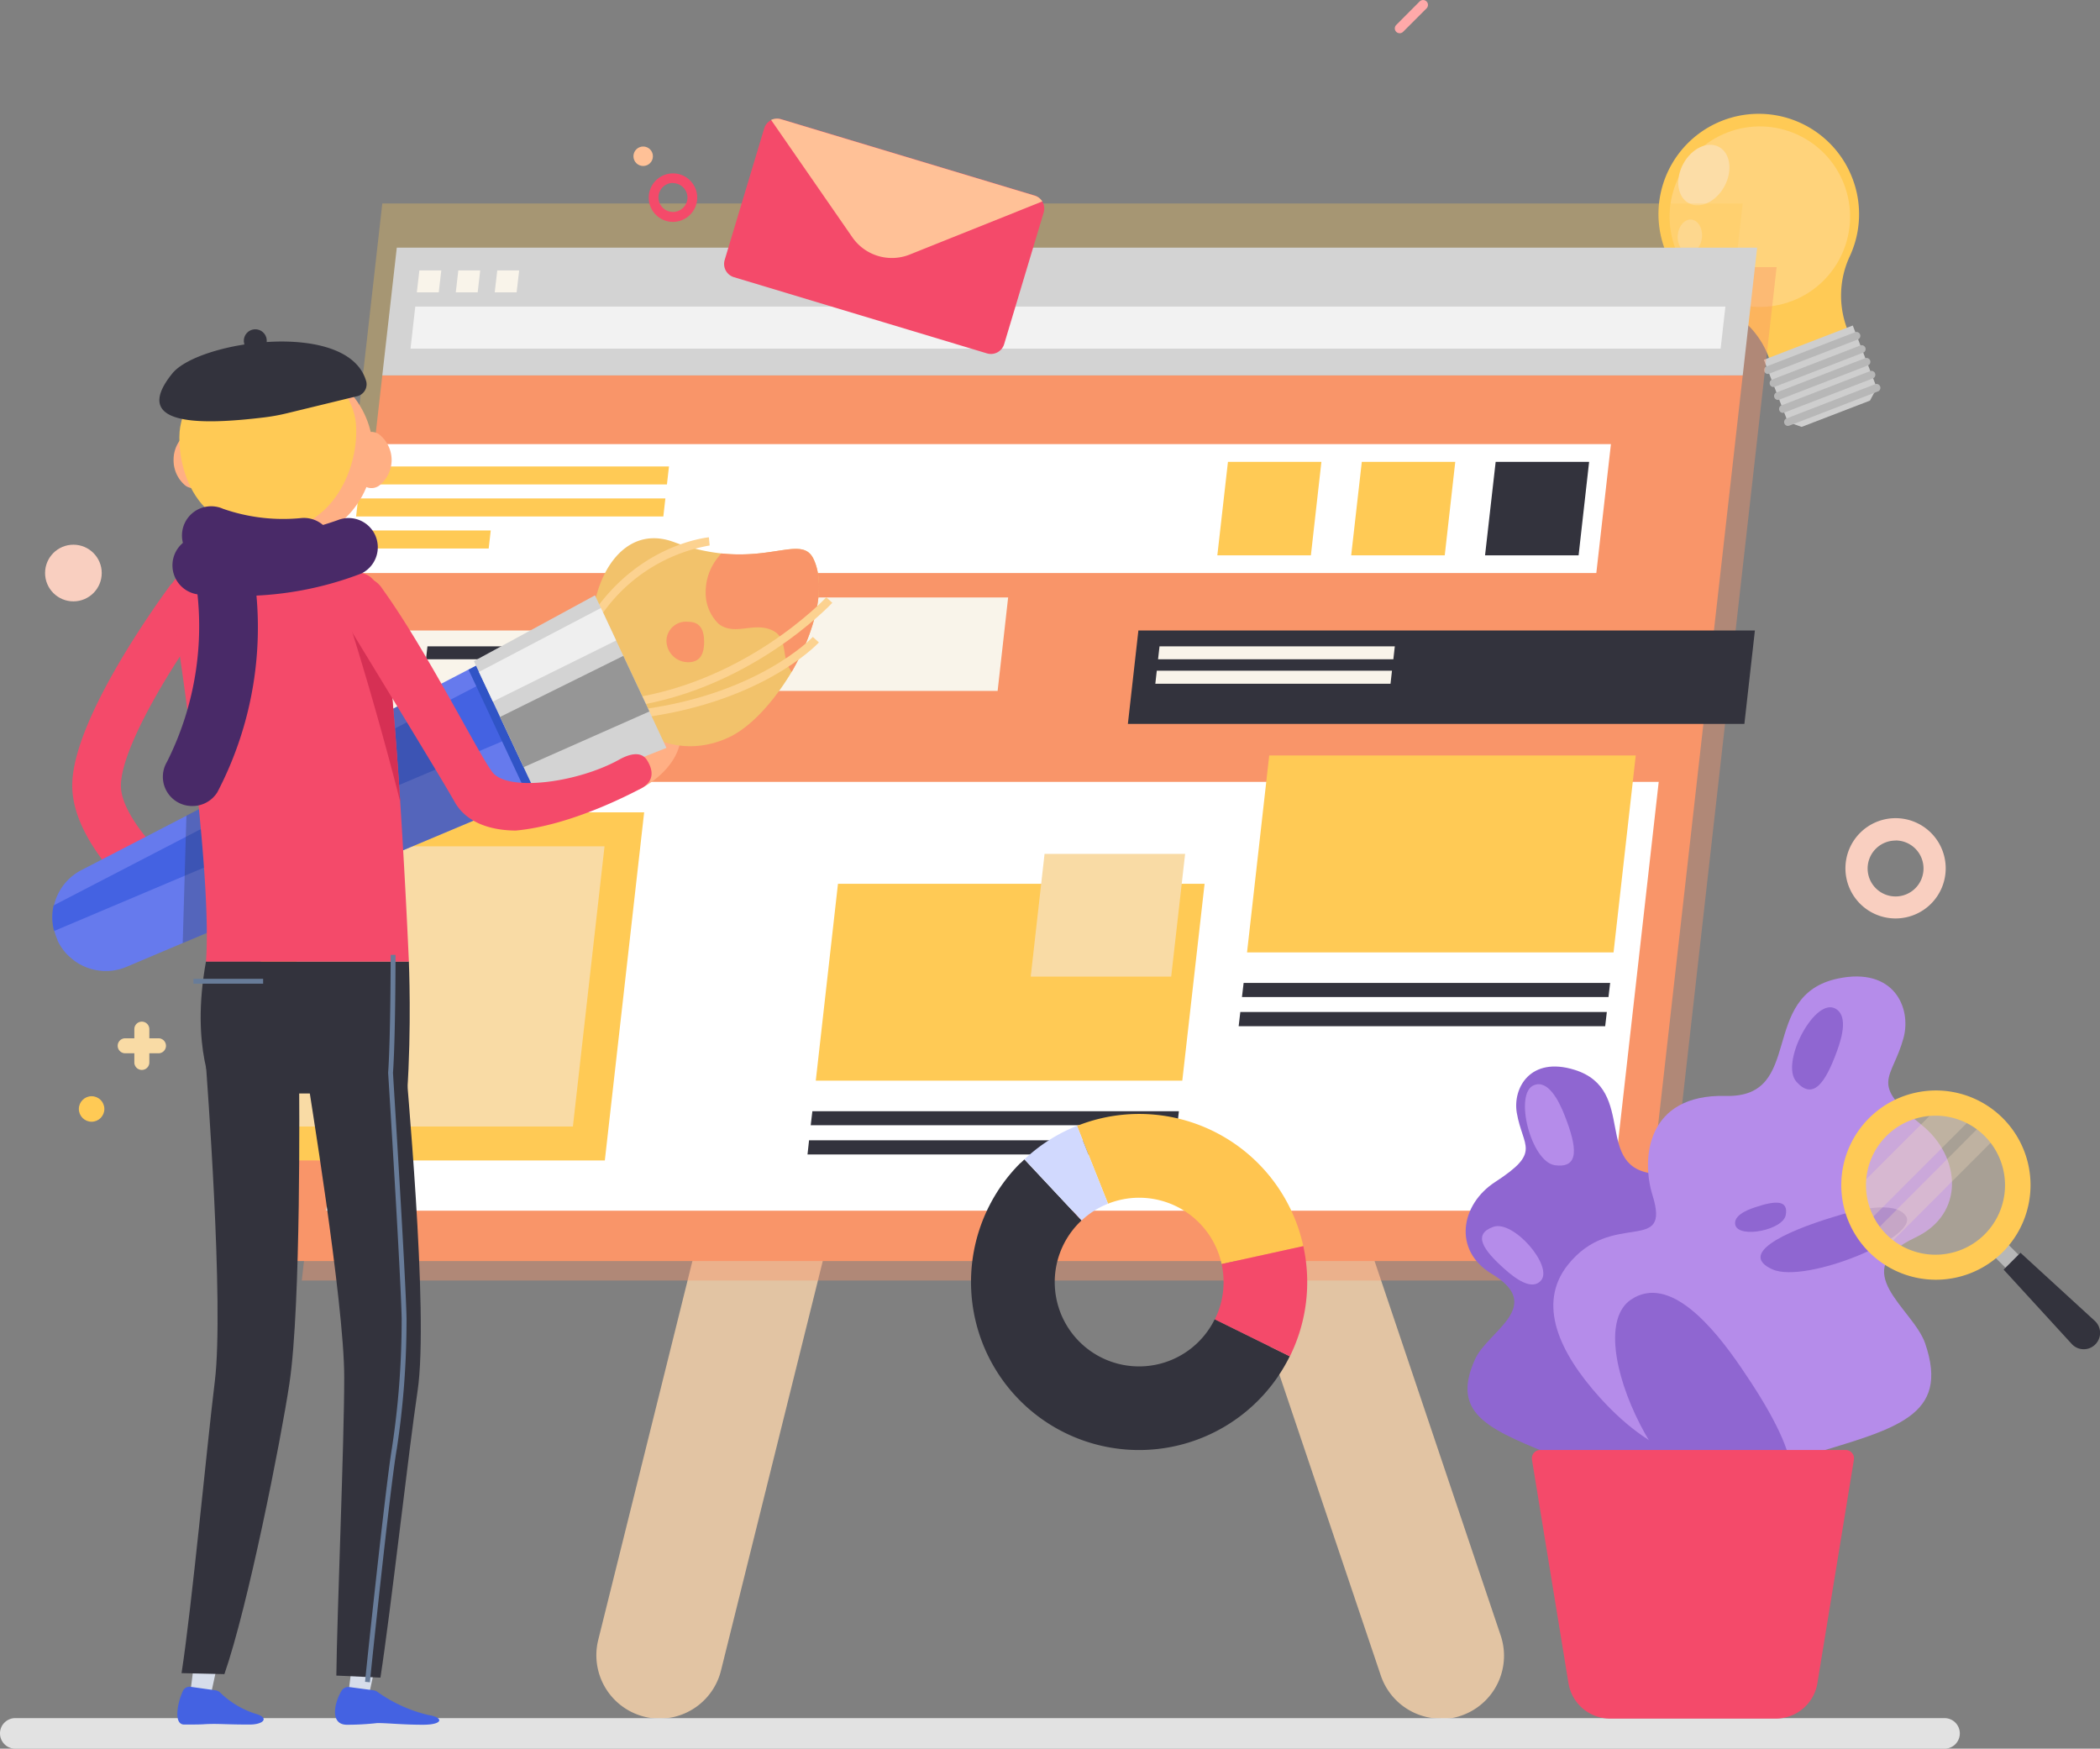 <svg xmlns="http://www.w3.org/2000/svg" viewBox="0 0 215.72 179.62">
  <rect x="0" y="0" width="215.72" height="179.62" fill="#808080" stroke="none"/>
  <defs>
    <style>
      .cls-1 {
        isolation: isolate;
      }

      .cls-2 {
        fill: #e2c4a3;
      }

      .cls-3 {
        fill: #e2e2e2;
      }

      .cls-4, .cls-9 {
        fill: #ffca55;
      }

      .cls-5 {
        fill: #cecece;
      }

      .cls-6 {
        fill: #b7b7b7;
      }

      .cls-7 {
        fill: #ffd37b;
      }

      .cls-8 {
        fill: #fcdda7;
      }

      .cls-25, .cls-37, .cls-9 {
        opacity: 0.3;
      }

      .cls-10, .cls-11 {
        fill: #f99569;
      }

      .cls-10 {
        opacity: 0.4;
      }

      .cls-12 {
        fill: #fff;
      }

      .cls-13 {
        fill: #f9dba5;
      }

      .cls-14 {
        fill: #f9f4ea;
      }

      .cls-15 {
        fill: #33333d;
      }

      .cls-16 {
        fill: #d3d3d3;
      }

      .cls-17 {
        fill: #f2f2f2;
      }

      .cls-18 {
        fill: #f44a6a;
      }

      .cls-19 {
        fill: #ffc197;
      }

      .cls-20 {
        fill: #ffc550;
      }

      .cls-21 {
        fill: #d1d9fe;
      }

      .cls-22 {
        fill: #8f66d1;
      }

      .cls-23 {
        fill: #b58cea;
      }

      .cls-24, .cls-25 {
        fill: #f4dcbd;
      }

      .cls-24 {
        opacity: 0.35;
      }

      .cls-26 {
        fill: #ffa9a9;
      }

      .cls-27 {
        fill: #f9cfc0;
      }

      .cls-28 {
        fill: #d6ddea;
      }

      .cls-29 {
        fill: #4462e2;
      }

      .cls-30 {
        fill: #ffaf84;
      }

      .cls-31 {
        fill: #f2c26b;
      }

      .cls-32 {
        fill: #667aed;
      }

      .cls-33 {
        fill: #3054c6;
      }

      .cls-34 {
        fill: #fcd290;
      }

      .cls-35 {
        fill: #969696;
      }

      .cls-36 {
        fill: #efefef;
      }

      .cls-37 {
        fill: #293549;
        mix-blend-mode: multiply;
      }

      .cls-38 {
        fill: #d63054;
      }

      .cls-39 {
        fill: #492a68;
      }

      .cls-40 {
        fill: #687c99;
      }
    </style>
  </defs>
  <title>Asset 5</title>
  <g class="cls-1">
    <g id="Layer_2" data-name="Layer 2">
      <g id="Objects">
        <g>
          <g>
            <path class="cls-2" d="M148,176.53a6.5,6.5,0,0,1-6.16-4.43L113,86.53a6.5,6.5,0,1,1,12.32-4.15L154.16,168a6.51,6.51,0,0,1-6.16,8.58Z"/>
            <path class="cls-2" d="M67.76,176.53a6.51,6.51,0,0,1-6.31-8.07L82.72,82.89A6.5,6.5,0,1,1,95.34,86L74.06,171.6A6.5,6.5,0,0,1,67.76,176.53Z"/>
            <path class="cls-3" d="M1.57,179.62H199.75a1.57,1.57,0,0,0,1.57-1.57h0a1.57,1.57,0,0,0-1.57-1.57H1.57A1.57,1.57,0,0,0,0,178.06H0A1.57,1.57,0,0,0,1.57,179.62Z"/>
            <g>
              <path class="cls-4" d="M190.28,18.3a10.3,10.3,0,1,0-13.5,13.23,9,9,0,0,1,4.9,5.13l.14.37,8-3.08-.11-.28a9.58,9.58,0,0,1,.34-7.42A10.25,10.25,0,0,0,190.28,18.3Z"/>
              <rect class="cls-5" x="182.09" y="34.95" width="9.79" height="6.87" transform="translate(-1.28 69.87) rotate(-21.09)"/>
              <polygon class="cls-5" points="192.8 39.83 183.66 43.35 185.07 43.85 192.09 41.15 192.8 39.83"/>
              <path class="cls-6" d="M181.6,38.41a.4.4,0,0,1-.14-.77l9.14-3.53a.4.4,0,0,1,.29.74l-9.14,3.53Z"/>
              <path class="cls-6" d="M182.12,39.75A.4.4,0,0,1,182,39l9.14-3.53a.4.4,0,0,1,.29.74l-9.14,3.53Z"/>
              <path class="cls-6" d="M182.63,41.08a.4.4,0,0,1-.14-.77l9.14-3.53a.4.4,0,0,1,.29.74l-9.14,3.53Z"/>
              <path class="cls-6" d="M183.14,42.41a.4.4,0,0,1-.14-.77l9.14-3.53a.4.4,0,0,1,.29.74l-9.14,3.53Z"/>
              <path class="cls-6" d="M183.66,43.75a.4.4,0,0,1-.14-.77l9.14-3.53a.4.4,0,0,1,.29.74l-9.14,3.53Z"/>
              <circle class="cls-7" cx="180.78" cy="22.27" r="9.27" transform="translate(4.1 66.56) rotate(-21.1)"/>
              <ellipse class="cls-8" cx="175.04" cy="17.99" rx="3.28" ry="2.41" transform="translate(76.66 163.88) rotate(-61.88)"/>
              <ellipse class="cls-8" cx="173.6" cy="24.27" rx="1.71" ry="1.25" transform="translate(134.88 195.22) rotate(-85.2)"/>
            </g>
            <g>
              <polygon class="cls-9" points="168.75 111.87 29 111.87 39.27 20.9 179.02 20.9 168.75 111.87"/>
              <polygon class="cls-10" points="42.76 27.44 41.27 40.56 31 131.53 170.75 131.53 181.02 40.56 182.5 27.44 42.76 27.44"/>
              <g>
                <polygon class="cls-11" points="168.75 129.53 29 129.53 39.27 38.56 179.02 38.56 168.75 129.53"/>
                <polygon class="cls-12" points="165.42 124.36 33.51 124.36 38.48 80.31 170.39 80.31 165.42 124.36"/>
                <g>
                  <polygon class="cls-4" points="62.13 119.2 24.48 119.2 28.52 83.44 66.17 83.44 62.13 119.2"/>
                  <polygon class="cls-13" points="58.85 115.71 28.55 115.71 31.8 86.93 62.1 86.93 58.85 115.71"/>
                </g>
                <g>
                  <polygon class="cls-14" points="68.19 74.36 39.15 74.36 40.23 64.76 69.27 64.76 68.19 74.36"/>
                  <polygon class="cls-15" points="57.75 67.72 43.76 67.72 43.91 66.39 57.9 66.39 57.75 67.72"/>
                </g>
                <g>
                  <polygon class="cls-4" points="165.75 97.83 128.1 97.83 130.38 77.6 168.03 77.6 165.75 97.83"/>
                  <polygon class="cls-15" points="165.23 102.41 127.58 102.41 127.75 100.96 165.4 100.96 165.23 102.41"/>
                  <polygon class="cls-15" points="164.89 105.41 127.24 105.41 127.41 103.95 165.06 103.95 164.89 105.41"/>
                </g>
                <polygon class="cls-14" points="102.48 70.97 73.44 70.97 74.53 61.37 103.56 61.37 102.48 70.97"/>
                <g>
                  <polygon class="cls-15" points="179.19 74.36 115.86 74.36 116.94 64.76 180.27 64.76 179.19 74.36"/>
                  <polygon class="cls-14" points="143.13 67.72 118.96 67.72 119.11 66.39 143.28 66.39 143.13 67.72"/>
                  <polygon class="cls-14" points="142.84 70.23 118.68 70.23 118.83 68.89 142.99 68.89 142.84 70.23"/>
                </g>
                <g>
                  <polygon class="cls-12" points="163.98 58.86 32.07 58.86 33.56 45.62 165.48 45.62 163.98 58.86"/>
                  <polygon class="cls-15" points="162.16 57.04 152.55 57.04 153.64 47.44 163.24 47.44 162.16 57.04"/>
                  <polygon class="cls-4" points="148.41 57.04 138.8 57.04 139.89 47.44 149.49 47.44 148.41 57.04"/>
                  <polygon class="cls-4" points="134.66 57.04 125.05 57.04 126.14 47.44 135.74 47.44 134.66 57.04"/>
                  <polygon class="cls-4" points="68.51 49.76 36.96 49.76 37.16 47.91 68.72 47.91 68.51 49.76"/>
                  <polygon class="cls-4" points="68.14 53.05 36.58 53.05 36.79 51.2 68.35 51.2 68.14 53.05"/>
                  <polygon class="cls-4" points="50.2 56.34 36.21 56.34 36.42 54.49 50.41 54.49 50.2 56.34"/>
                </g>
                <g>
                  <polygon class="cls-4" points="121.45 111 83.8 111 86.08 90.78 123.74 90.78 121.45 111"/>
                  <polygon class="cls-15" points="120.94 115.58 83.28 115.58 83.45 114.14 121.1 114.14 120.94 115.58"/>
                  <polygon class="cls-15" points="120.6 118.58 82.95 118.58 83.11 117.13 120.76 117.13 120.6 118.58"/>
                  <polygon class="cls-13" points="120.31 100.31 105.88 100.31 107.3 87.71 121.74 87.71 120.31 100.31"/>
                </g>
                <g>
                  <polygon class="cls-16" points="179.02 38.56 39.27 38.56 40.76 25.44 180.5 25.44 179.02 38.56"/>
                  <polygon class="cls-17" points="176.75 35.81 42.17 35.81 42.66 31.49 177.24 31.49 176.75 35.81"/>
                  <polygon class="cls-14" points="45.07 30.03 42.82 30.03 43.08 27.78 45.33 27.78 45.07 30.03"/>
                  <polygon class="cls-14" points="49.07 30.03 46.82 30.03 47.08 27.78 49.33 27.78 49.07 30.03"/>
                  <polygon class="cls-14" points="53.07 30.03 50.82 30.03 51.08 27.78 53.33 27.78 53.07 30.03"/>
                </g>
              </g>
            </g>
            <g>
              <path class="cls-18" d="M107.21,21.83l-4.06,13.52a1.42,1.42,0,0,1-1.76.95l-26-7.83a1.42,1.42,0,0,1-.95-1.76l4.06-13.52a1.42,1.42,0,0,1,1.76-.95l26,7.83a1.42,1.42,0,0,1,.95,1.76Z"/>
              <path class="cls-19" d="M107.07,20.69,93.44,26.15a4.94,4.94,0,0,1-5.88-1.77L79.21,12.32a1.42,1.42,0,0,1,1-.08l26,7.83A1.42,1.42,0,0,1,107.07,20.69Z"/>
            </g>
            <g>
              <path class="cls-20" d="M110.63,115.65A17.25,17.25,0,0,1,133.88,128l-8.39,1.84a8.67,8.67,0,0,0-11.67-6.2Z"/>
              <path class="cls-15" d="M104.82,119.48l.41-.39,5.87,6.27a8.66,8.66,0,1,0,13.68,10.15l7.71,3.8a17.26,17.26,0,1,1-27.68-19.84Z"/>
              <path class="cls-18" d="M125.69,131.69a8.69,8.69,0,0,0-.2-1.85l8.39-1.84a17.18,17.18,0,0,1-1.38,11.32l-7.71-3.8A8.57,8.57,0,0,0,125.69,131.69Z"/>
              <path class="cls-21" d="M105.24,119.08a17,17,0,0,1,5.4-3.44l3.18,8a8.59,8.59,0,0,0-2.71,1.72Z"/>
            </g>
            <g>
              <path class="cls-22" d="M161.75,109.89c-4.56-1.42-6.37,1.88-5.94,4.41.62,3.59,2.57,4-2.22,7.11-3.54,2.29-4.37,7-.38,9.42,5.58,3.33-.37,5.9-1.67,8.75-2.68,5.88,1.71,7.33,8.81,10.25,7.29,3,12.75,1.54,17.84-3.1,3.76-3.42,6-7.29,3.74-10.79-3.24-5-8.55-1.61-6.49-6.5,1.23-2.93,1.35-8.38-5.3-8.86S168.31,111.94,161.75,109.89Z"/>
              <path class="cls-22" d="M169.55,160.19a2.29,2.29,0,0,1-2.29-2.16,75.59,75.59,0,0,0-4.51-22.51,2.29,2.29,0,0,1,4.23-1.77c.17.39,4,9.78,4.86,24a2.29,2.29,0,0,1-2.16,2.42Z"/>
              <g>
                <path class="cls-23" d="M188.81,100.51c5.74-1.2,7.56,3,6.73,6.1-1.18,4.32-3.62,4.58,1.87,8.95,4,3.22,4.5,9.11-.65,11.55-7.21,3.4-.25,7.25,1,10.88,2.57,7.51-3,8.74-12,11.47-9.27,2.8-15.76.37-21.42-5.91-4.18-4.63-6.46-9.62-3.29-13.62,4.56-5.75,10.64-.95,8.7-7.17-1.16-3.72-.65-10.4,7.53-10.19S180.55,102.24,188.81,100.51Z"/>
                <path class="cls-23" d="M173.57,161a2.76,2.76,0,0,1-.44,0,2.81,2.81,0,0,1-2.35-3.21c2.69-17.31,8.55-28.31,8.8-28.77a2.81,2.81,0,0,1,5,2.67c-.07.12-5.66,10.69-8.19,27A2.81,2.81,0,0,1,173.57,161Z"/>
              </g>
              <path class="cls-22" d="M178.83,140.44c5.94,8.67,7.86,14.59.35,15.33S162,137.19,167.56,133.48C171.49,130.86,176,136.3,178.83,140.44Z"/>
              <path class="cls-18" d="M182.4,176.53h-17a4.34,4.34,0,0,1-4.28-3.64l-3.75-22.95a.86.86,0,0,1,.85-1h31.37a.86.86,0,0,1,.85,1l-3.75,22.95A4.34,4.34,0,0,1,182.4,176.53Z"/>
              <path class="cls-22" d="M188.34,125c-5.3,1.61-9.71,3.83-6.28,5.38s15.35-3.4,13.69-5.53C194.58,123.33,190.87,124.2,188.34,125Z"/>
              <path class="cls-22" d="M188.69,108c-1.22,3.34-2.47,5-4.15,3.12s1.72-8.39,3.84-7.59C189.88,104.13,189.27,106.44,188.69,108Z"/>
              <path class="cls-23" d="M160.74,114.61c1.3,3.31,1.49,5.41-1,5.08s-4.27-7.43-2.15-8.23C159,110.9,160.12,113,160.74,114.61Z"/>
              <path class="cls-23" d="M154.58,130.37c-2.31-2.05-3.28-3.6-1.19-4.35s6.22,4.08,4.89,5.53C157.35,132.58,155.68,131.35,154.58,130.37Z"/>
              <path class="cls-22" d="M180.32,124c2.09-.7,3.4-.75,3.12.8s-4.73,2.41-5.17,1.07C178,124.92,179.32,124.32,180.32,124Z"/>
            </g>
            <g>
              <rect class="cls-6" x="205.1" y="127.19" width="1.89" height="3.45" transform="translate(-30.83 183.37) rotate(-44.98)"/>
              <path class="cls-15" d="M215.23,138.1h0a1.67,1.67,0,0,1-2.41-.05l-7-7.64,1.73-1.73,7.64,7A1.67,1.67,0,0,1,215.23,138.1Z"/>
              <path class="cls-24" d="M207.3,121.73a8.43,8.43,0,0,1-13.72,6.56,8.23,8.23,0,0,1-1.38-1.4,8.46,8.46,0,0,1-.67-1,8.35,8.35,0,0,1-1.07-3.49c0-.22,0-.44,0-.66a8.44,8.44,0,0,1,8.43-8.43l.67,0A8.33,8.33,0,0,1,203,114.4a8.47,8.47,0,0,1,1,.67,8.26,8.26,0,0,1,1.4,1.38A8.4,8.4,0,0,1,207.3,121.73Z"/>
              <path class="cls-25" d="M203,114.4l-11.49,11.49a8.35,8.35,0,0,1-1.07-3.49l9.07-9.07A8.33,8.33,0,0,1,203,114.4Z"/>
              <path class="cls-25" d="M205.43,116.44,193.58,128.3a8.23,8.23,0,0,1-1.38-1.4L204,115.07A8.26,8.26,0,0,1,205.43,116.44Z"/>
              <path class="cls-4" d="M198.87,131.45a9.72,9.72,0,1,1,6.87-16.59h0a9.72,9.72,0,0,1-6.87,16.59Zm0-16.85a7.14,7.14,0,1,0,5,2.09h0A7.12,7.12,0,0,0,198.87,114.6Z"/>
            </g>
            <path class="cls-26" d="M143.28,2.91a.5.5,0,0,1,.15-.35L145.83.15a.5.5,0,0,1,.71.71l-2.41,2.41a.5.5,0,0,1-.85-.35Z"/>
            <path class="cls-18" d="M69.13,22.79a2.49,2.49,0,1,1,2.49-2.49A2.5,2.5,0,0,1,69.13,22.79Zm0-4a1.49,1.49,0,1,0,1.49,1.49A1.5,1.5,0,0,0,69.13,18.81Z"/>
            <circle class="cls-19" cx="66.07" cy="16.05" r="1"/>
            <path class="cls-27" d="M194.73,94.34a5.15,5.15,0,1,1,5.14-5.15A5.15,5.15,0,0,1,194.73,94.34Zm0-8a2.87,2.87,0,1,0,2.86,2.87A2.87,2.87,0,0,0,194.73,86.33Z"/>
            <circle class="cls-27" cx="7.54" cy="58.86" r="2.91"/>
            <circle class="cls-4" cx="9.41" cy="113.91" r="1.31"/>
            <path class="cls-13" d="M16.28,106.65h-.94v-.94a.77.77,0,0,0-1.54,0v.94h-.94a.77.77,0,1,0,0,1.54h.94v.94a.77.77,0,0,0,1.54,0v-.94h.94a.77.77,0,1,0,0-1.54Z"/>
          </g>
          <g>
            <polygon class="cls-28" points="19.46 174.53 20.2 168.81 22.89 168.4 21.59 174.39 19.46 174.53"/>
            <path class="cls-29" d="M22.11,173.62a.94.94,0,0,1,.47.2,9.22,9.22,0,0,0,3.63,2.2c1.5.4.91,1.12-.57,1.12-2.17,0-3-.08-4-.06s-.34.06-2.72.06c-1.09,0-.73-2.13-.15-3.41a.76.76,0,0,1,.86-.46Z"/>
          </g>
          <g>
            <polygon class="cls-28" points="35.71 174.53 36.44 168.81 39.13 168.4 37.84 174.39 35.71 174.53"/>
            <path class="cls-29" d="M38.35,173.62a.94.94,0,0,1,.47.2A15,15,0,0,0,44,176.16c1.54.22,1.62,1-.55,1s-3.76-.19-4.72-.17a27.88,27.88,0,0,1-3.09.17c-1.82,0-1.25-2.33-.6-3.41a.82.82,0,0,1,.86-.46Z"/>
          </g>
          <g>
            <path class="cls-18" d="M18.9,95.66a2.47,2.47,0,0,1-1.48-.49c-1-.77-10-7.67-10-14.48s9-19.11,10-20.48a2.47,2.47,0,0,1,4,3c-3.5,4.66-9,13.53-9,17.5,0,3.28,4.92,8.19,8,10.52a2.48,2.48,0,0,1-1.49,4.46Z"/>
            <path class="cls-30" d="M64.63,81.26a2.48,2.48,0,0,1-1.12-4.69A3.44,3.44,0,0,0,65,75.28c-.43-1.3.45-1.76,1.75-2.19s2.52-.62,2.95.68c1.18,3.56-1.9,6.23-3.91,7.24A2.47,2.47,0,0,1,64.63,81.26Z"/>
            <g>
              <path class="cls-31" d="M81.33,69c-1.79,3-4.18,5.67-6.44,6.73-5.18,2.43-10.58-.17-13-5.36-3.06-6.53.38-17.28,7.34-14.69a20.16,20.16,0,0,0,4.89,1.17c5.53.58,8.37-1.73,9.46.58C84.94,60.33,83.65,65,81.33,69Z"/>
              <path class="cls-32" d="M67.31,76.42l-13,5.49-3.8,1.6L18.77,96.87,13,99.31a5.47,5.47,0,0,1-4.62-.17,5,5,0,0,1-1.12-.77,4.28,4.28,0,0,1-.82-.88,4.83,4.83,0,0,1-.54-.91l0-.06a5.27,5.27,0,0,1-.31-.89,5.46,5.46,0,0,1,2.78-6.26l10.82-5.6L43.26,71.3l4.86-2.52,12.56-6.49Z"/>
              <path class="cls-29" d="M5.56,95.63A5.37,5.37,0,0,1,5.51,93L61.46,64l3.12,6.65Z"/>
              <polygon class="cls-33" points="67.31 76.43 54.28 81.92 48.13 68.79 60.69 62.29 67.31 76.43"/>
              <path class="cls-11" d="M81.33,69c-1.12-1.3-.34-3.34-1.84-4.17-1.93-1.08-4,.58-5.68-.76a4.43,4.43,0,0,1-1.32-3.31,5.63,5.63,0,0,1,1.32-3.57,3.22,3.22,0,0,1,.3-.34c5.53.58,8.37-1.73,9.46.58C84.94,60.33,83.65,65,81.33,69Z"/>
              <path class="cls-11" d="M72.33,65.94c0,1.23-.41,2.08-1.64,2.08a2.23,2.23,0,0,1-2.23-2.23,2,2,0,0,1,2.23-1.92C71.93,63.86,72.33,64.71,72.33,65.94Z"/>
              <path class="cls-34" d="M63.61,72.73l-.09-.84c12.8-1.39,21.28-10.45,21.36-10.54l.62.57C85.41,62,76.73,71.31,63.61,72.73Z"/>
              <path class="cls-34" d="M64.92,73.84,64.83,73c12.81-1.39,18.62-7.52,18.67-7.58l.62.57C83.88,66.25,78,72.41,64.92,73.84Z"/>
              <path class="cls-34" d="M61.25,64l-.71-.45c4.82-7.58,12-8.33,12.28-8.36l.08.84A17.05,17.05,0,0,0,61.25,64Z"/>
              <polygon class="cls-16" points="55.31 82.05 48.68 67.91 61.12 61.15 68.46 76.82 55.31 82.05"/>
              <polygon class="cls-35" points="53.79 78.8 51.37 73.64 64.03 67.37 66.71 73.08 53.79 78.8"/>
              <polygon class="cls-36" points="49.2 69.02 50.63 72.06 63.29 65.79 61.73 62.45 49.2 69.02"/>
            </g>
            <polygon class="cls-37" points="50.47 83.52 18.77 96.87 19.15 83.78 43.26 71.31 50.47 83.52"/>
            <path class="cls-30" d="M30.47,67A2.92,2.92,0,0,1,28,65.55s-.32-.53-1.83-2.92c-2.1-3.34-1.37-9.09-1.21-10.21a2.93,2.93,0,0,1,5.79.86h0c-.33,2.21-.25,5.23.37,6.22,1.67,2.64,1.91,3,1.91,3A2.93,2.93,0,0,1,30.47,67Z"/>
            <path class="cls-15" d="M22.07,112.32s-2.54-4.65-.91-13.56H42s.29,6.78-.18,13.56Z"/>
            <g>
              <path class="cls-15" d="M25.86,106.3c-2.28-.08-4.59,1.11-4.68,3.41,0,.22,1.86,24.18.89,32.15-.83,6.76-2.36,23.17-3.42,30l4.4.1c2.42-6.92,5.8-24,6.68-29.85,1.22-8.08,1-30.22,1-31.15C30.83,108.66,28.16,106.4,25.86,106.3Z"/>
              <path class="cls-15" d="M37.55,106.31c-2.27-.09-5.85,2.26-5.95,4.55,0,.22,3.78,22.92,3.76,30.64,0,6.77-.74,24.32-.81,30.61l4.53.21c1.06-6.84,2.93-23.59,3.81-29.41,1.22-8.08-1.27-33.27-1.24-34.19C41.75,106.41,39.85,106.4,37.55,106.31Z"/>
            </g>
            <circle class="cls-30" cx="29.03" cy="46.51" r="9.3"/>
            <path class="cls-18" d="M21.16,98.77c.61-8.39-2.21-29.24-3.66-37.54a2.06,2.06,0,0,1,2-2.41H36.77a2.09,2.09,0,0,1,1.73.94,2.42,2.42,0,0,1,.26.59c1,3.76,1.79,13.36,2.35,22,0,0,0,0,0,0C41.67,91,42,98.77,42,98.77Z"/>
            <path class="cls-38" d="M41.11,82.35c-1.93-7.62-4.25-15.43-5.66-19.73A2.05,2.05,0,0,1,37.11,60l1.39-.2a2.42,2.42,0,0,1,.26.59C39.74,64.1,40.55,73.71,41.11,82.35Z"/>
            <path class="cls-18" d="M53,85.31c-2.43,0-5-.72-6.25-2.86-1.76-3.13-10.79-17.79-11.78-19.52a2.48,2.48,0,0,1,.92-3.38,2.58,2.58,0,0,1,3.38.92c4.51,6.23,10,17.2,11.33,18.87,1.61,2,8.72,1.06,13-1.31,1.19-.67,2.31-.84,2.87.06.72,1.16.64,2.19-.55,2.86C64.24,81.84,58.39,84.81,53,85.31Z"/>
            <path class="cls-30" d="M17.83,47.25A3.38,3.38,0,0,0,19,49.84a1.34,1.34,0,0,0,2.19-1.06V45.72A1.34,1.34,0,0,0,19,44.66,3.38,3.38,0,0,0,17.83,47.25Z"/>
            <path class="cls-30" d="M40.23,47.25A3.38,3.38,0,0,1,39,49.84a1.34,1.34,0,0,1-2.18-1.06V45.72A1.34,1.34,0,0,1,39,44.66,3.38,3.38,0,0,1,40.23,47.25Z"/>
            <g>
              <path class="cls-4" d="M32.14,37.72c2.27.6,4.22,3.43,4.42,5.77.38,4.33-2.24,11.1-9,11.1-8.82,0-9.44-8.57-9.05-10.72S20.25,38,23.7,37.61C25.77,37.35,29.72,37.08,32.14,37.72Z"/>
              <path class="cls-4" d="M31.12,36.45a14.59,14.59,0,0,0-1.69-.29c-4.44-.5-10-.65-6.75,3.31,2,2.41,13.14,4,14.37-.72a.91.91,0,0,0-.7-1.08Z"/>
            </g>
            <g>
              <path class="cls-15" d="M29.43,42.46a20.25,20.25,0,0,1-2.34.42c-6.15.74-13.85,1-9.39-4.52,2.72-3.37,18.17-5.61,19.93.85a1.26,1.26,0,0,1-1,1.5Z"/>
              <circle class="cls-15" cx="26.23" cy="35" r="1.18" transform="translate(-2 1.59) rotate(-3.34)"/>
            </g>
            <path class="cls-39" d="M24,61.21c-1.12,0-2.29,0-3.52-.14a3,3,0,0,1,.49-6,31.26,31.26,0,0,0,13.74-1.65,3,3,0,0,1,2.43,5.48A34.64,34.64,0,0,1,24,61.21Z"/>
            <path class="cls-39" d="M29.14,59.29a22.43,22.43,0,0,1-8.66-1.54,3,3,0,0,1,2.43-5.49,18.74,18.74,0,0,0,8.07.95,3,3,0,1,1,.48,6C30.65,59.26,29.88,59.29,29.14,59.29Z"/>
            <path class="cls-39" d="M19.73,82.79a3,3,0,0,1-2.58-4.53A31,31,0,0,0,20,59a3,3,0,1,1,5.92-1,36.53,36.53,0,0,1-3.59,23.37A3,3,0,0,1,19.73,82.79Z"/>
          </g>
          <g>
            <path class="cls-40" d="M38,172.8l-.5-.05c0-.2,2.11-20.16,2.76-24a87.33,87.33,0,0,0,1-13.31c-.08-4.34-1.37-25-1.39-25.25.26-3.62.26-12,.26-12.11h.5c0,.08,0,8.51-.26,12.11,0,.17,1.31,20.88,1.39,25.24a87.89,87.89,0,0,1-1,13.4C40.08,152.66,38,172.6,38,172.8Z"/>
            <rect class="cls-40" x="19.87" y="100.54" width="7.16" height="0.5"/>
          </g>
        </g>
      </g>
    </g>
  </g>
</svg>
